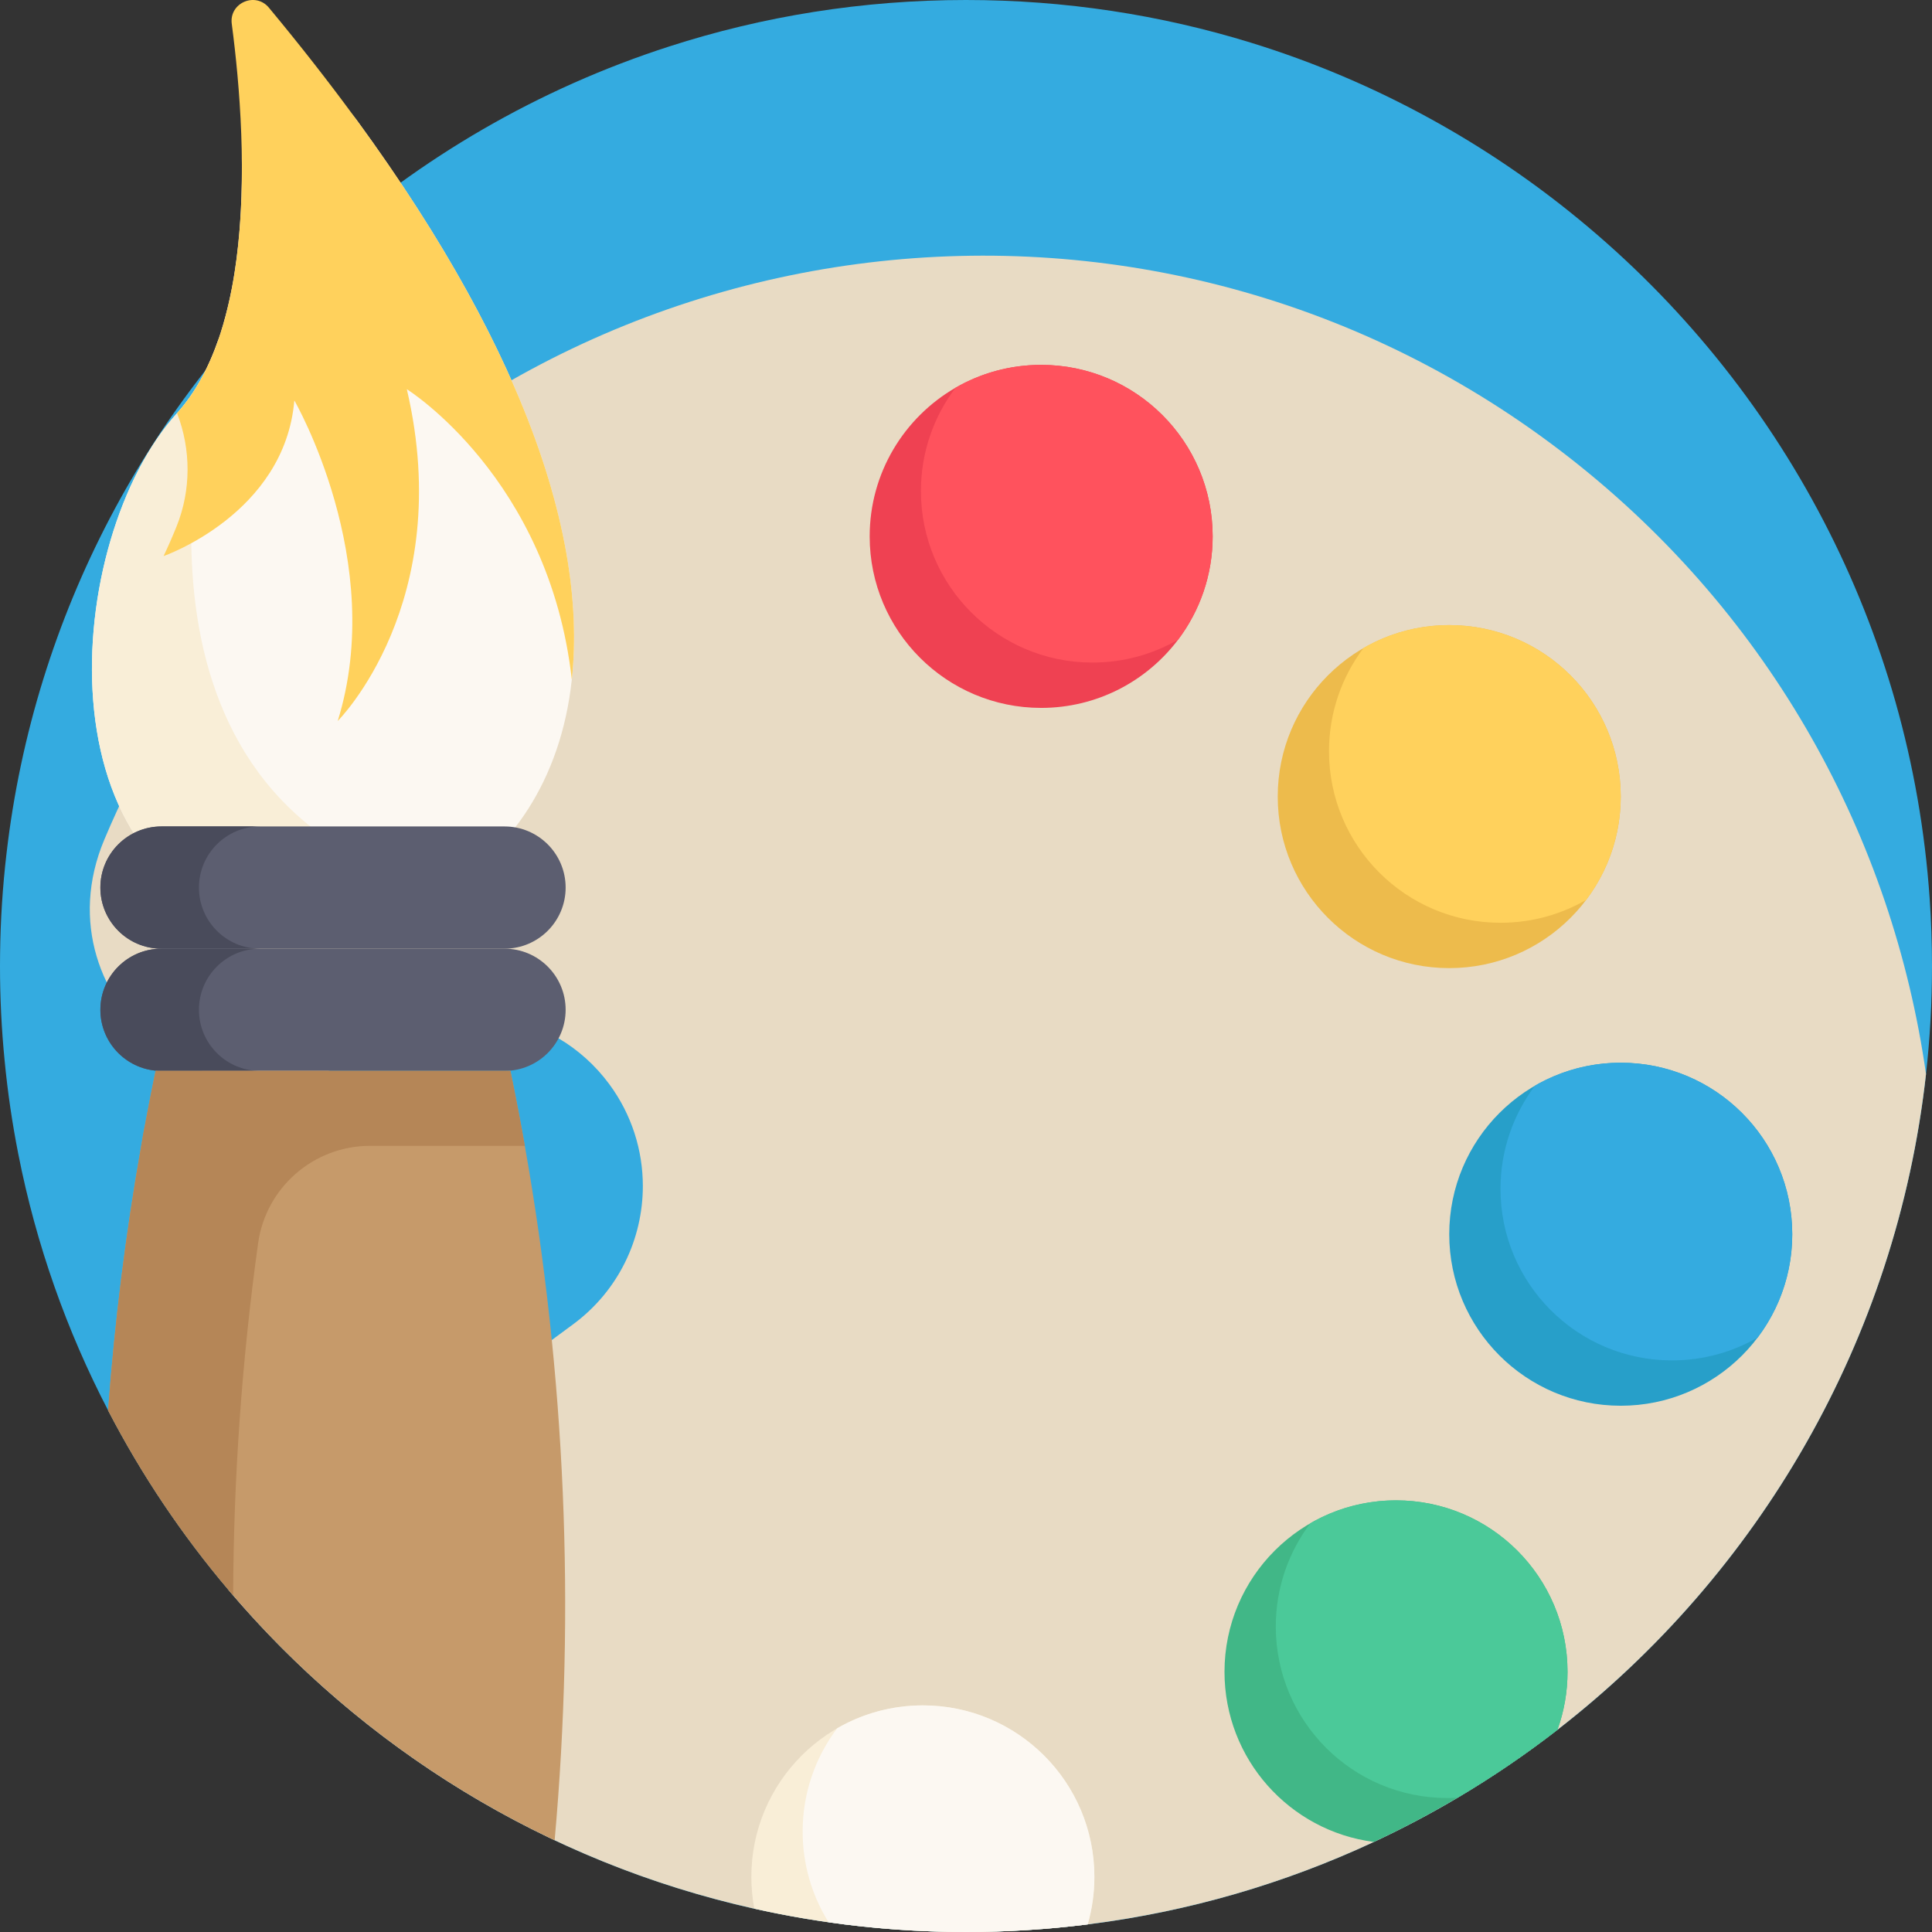 <?xml version="1.0" encoding="iso-8859-1"?>
<!-- Generator: Adobe Illustrator 19.0.0, SVG Export Plug-In . SVG Version: 6.00 Build 0)  -->
<svg version="1.1" id="Capa_1" xmlns="http://www.w3.org/2000/svg" xmlns:xlink="http://www.w3.org/1999/xlink" x="0px" y="0px"
	 viewBox="0 0 512 512" style="enable-background:new 0 0 512 512;" xml:space="preserve">
<rect x="0" y="0" width="512" height="512" fill="#333333" stroke="none"/>
<path style="fill:#34ABE0;" d="M512,256c0,9.676-0.533,19.237-1.588,28.63C496.18,412.536,387.709,512,256,512
	c-38.985,0-75.933-8.714-109.014-24.315c-32.81-15.464-61.816-37.689-85.201-64.899c-0.408-0.47-0.805-0.93-1.202-1.4
	c-12.34-14.555-23.071-30.521-31.932-47.606c0-0.01-0.01-0.01-0.01-0.021C17.69,352.684,9.592,329.885,4.859,305.883
	c-1.609-8.15-2.832-16.436-3.636-24.848v-0.01C0.408,272.792,0,264.453,0,256c0-1.055,0.01-2.1,0.021-3.156
	c0.104-8.997,0.679-17.889,1.703-26.645c7.356-63.54,37.992-119.986,83.153-160.59c26.425-23.782,57.825-42.13,92.453-53.29
	C202.115,4.315,228.551,0,256,0c26.258,0,51.597,3.95,75.452,11.295c16.687,5.141,32.653,11.943,47.689,20.219
	c13.96,7.67,27.126,16.603,39.34,26.655c26.645,21.901,48.776,49.079,64.815,79.935c7.868,15.141,14.263,31.159,19.017,47.877
	c4.744,16.75,7.837,34.21,9.07,52.172C511.791,244.046,512,250.002,512,256z"/>
<path style="fill:#E8DBC4;" d="M510.412,284.63c-7.847,70.562-44.387,132.451-97.667,173.777l-0.01,0.01
	c-8.411,6.531-17.241,12.539-26.446,17.993c-7.189,4.253-14.597,8.171-22.204,11.724c-23.552,10.982-49.048,18.484-75.828,21.849
	h-0.01C277.682,511.31,266.93,512,256,512c-12.361,0-24.524-0.878-36.415-2.581c-6.646-0.94-13.218-2.142-19.686-3.594
	c-55.338-12.361-103.905-42.642-139.316-84.438c2.811-4.033,6.311-7.68,10.491-10.762l80.823-59.685
	c12.079-8.923,18.463-22.685,18.463-36.634c0-9.383-2.894-18.86-8.892-26.99c-14.921-20.208-43.405-24.492-63.613-9.571
	c-37.867,27.972-88.451-11.828-70.217-55.223c8.537-20.323,19.905-39.852,34.158-58.034
	c86.006-109.746,244.684-128.972,354.429-42.966C469.608,163.359,501.572,222.396,510.412,284.63z"/>
<path style="fill:#EF4152;" d="M321.369,142.148c0,10.271-3.417,19.759-9.164,27.376c-8.296,10.982-21.462,18.077-36.289,18.077
	c-25.098,0-45.443-20.355-45.443-45.453c0-16.833,9.153-31.535,22.747-39.393c6.677-3.856,14.43-6.06,22.695-6.06
	C301.025,96.695,321.369,117.049,321.369,142.148z"/>
<path style="fill:#FF525D;" d="M321.369,142.148c0,10.271-3.417,19.759-9.164,27.376c-6.677,3.856-14.43,6.06-22.706,6.06
	c-25.098,0-45.443-20.355-45.443-45.453c0-10.271,3.417-19.759,9.164-27.376c6.677-3.856,14.43-6.06,22.695-6.06
	C301.025,96.695,321.369,117.049,321.369,142.148z"/>
<circle style="fill:#EDBB4C;" cx="384.063" cy="211.111" r="45.451"/>
<circle style="fill:#279FC9;" cx="429.516" cy="327.084" r="45.451"/>
<path style="fill:#41B787;" d="M415.41,443.058c0,5.381-0.94,10.553-2.664,15.35l-0.01,0.01
	c-8.411,6.531-17.241,12.539-26.446,17.993c-7.189,4.253-14.597,8.171-22.204,11.724c-22.329-2.884-39.581-21.964-39.581-45.077
	c0-25.098,20.355-45.443,45.453-45.443C395.055,397.615,415.41,417.959,415.41,443.058z"/>
<path style="fill:#F9EED7;" d="M290.022,497.392c0,4.368-0.616,8.589-1.766,12.591C277.692,511.31,266.93,512,256,512
	c-19.268,0-38.045-2.132-56.101-6.175c-0.512-2.738-0.784-5.548-0.784-8.432c0-25.098,20.355-45.443,45.453-45.443
	S290.022,472.294,290.022,497.392z"/>
<path style="fill:#FFD15C;" d="M429.512,211.107c0,10.271-3.417,19.759-9.164,27.376c-6.677,3.856-14.43,6.06-22.706,6.06
	c-25.098,0-45.443-20.355-45.443-45.453c0-10.271,3.417-19.759,9.164-27.376c6.677-3.856,14.43-6.06,22.695-6.06
	C409.167,165.654,429.512,186.009,429.512,211.107z"/>
<path style="fill:#34ABE0;" d="M474.961,327.084c0,10.271-3.417,19.759-9.164,27.376c-6.677,3.856-14.43,6.06-22.706,6.06
	c-25.098,0-45.443-20.355-45.443-45.453c0-10.271,3.417-19.759,9.164-27.376c6.677-3.856,14.43-6.06,22.695-6.06
	C454.617,281.631,474.961,301.986,474.961,327.084z"/>
<path style="fill:#4BC999;" d="M415.41,443.058c0,5.392-0.94,10.564-2.675,15.36c-8.411,6.531-17.241,12.539-26.446,17.993
	c-0.909,0.052-1.829,0.084-2.748,0.084c-25.098,0-45.443-20.355-45.443-45.453c0-10.271,3.417-19.759,9.164-27.376
	c6.677-3.856,14.43-6.06,22.695-6.06C395.065,397.605,415.41,417.959,415.41,443.058z"/>
<g>
	<path style="fill:#FCF8F2;" d="M290.022,497.392c0,4.368-0.616,8.589-1.776,12.591C277.682,511.31,266.93,512,256,512
		c-12.361,0-24.524-0.878-36.415-2.581c-4.357-6.98-6.875-15.214-6.875-24.043c0-10.271,3.417-19.759,9.164-27.376
		c6.677-3.856,14.43-6.06,22.695-6.06C269.678,451.939,290.022,472.294,290.022,497.392z"/>
	<path style="fill:#FCF8F2;" d="M117.705,235.958c-14.111,8.386-30.637,11.223-45.687,8.715
		c-62.393-10.4-55.412-101.768-25.094-135.19c4.845-5.369,8.475-12.205,11.085-19.852c0.002-0.014,0.002-0.014,0.002-0.014
		c0.14-0.422,0.28-0.843,0.42-1.265c0.467-1.466,0.911-2.964,1.304-4.485c1.322-4.927,2.301-10.132,2.98-15.458
		c1.117-8.677,1.483-17.678,1.383-26.395c-0.187-16.411,20.765-23.442,30.445-10.189c46.865,64.167,60.805,113.351,56.997,148.275
		l-0.004,0.027C148.59,207.22,134.948,225.728,117.705,235.958z"/>
</g>
<path style="fill:#F9EED7;" d="M117.705,235.958c-14.111,8.386-30.637,11.223-45.687,8.715
	c-62.393-10.4-55.412-101.768-25.094-135.19c4.845-5.369,8.475-12.205,11.085-19.852C51.103,114.617,29.815,213.448,117.705,235.958
	z"/>
<path style="fill:#FFD15C;" d="M151.534,180.092c4.382-40.138-14.696-99.123-80.269-178.053c-3.578-4.307-10.578-1.275-9.846,4.276
	c2.156,16.347,4.124,40.457,1.244,62.437c-0.195,1.49-0.414,2.971-0.655,4.438c-0.041,0.248-0.082,0.494-0.124,0.741
	c-0.258,1.513-0.539,3.012-0.85,4.493c-0.033,0.157-0.067,0.313-0.1,0.47c-0.317,1.48-0.664,2.939-1.038,4.378
	c-0.051,0.197-0.103,0.395-0.156,0.591c-0.401,1.506-0.831,2.993-1.299,4.446c-0.004,0.014-0.008,0.027-0.013,0.041
	c0,0,0,0.002,0,0.003c-2.642,8.169-6.389,15.459-11.506,21.13l0,0c3.736,9.688,3.739,20.449-0.149,30.076
	c-1.045,2.586-2.182,5.195-3.422,7.806c0,0,32.09-11.142,34.652-41.24c0,0,24.672,42.59,11.491,84.953
	c0,0,31.508-31.393,18.322-87.935C107.817,103.142,145.527,126.651,151.534,180.092z"/>
<path style="fill:#5C5E70;" d="M133.703,251.41H42.797c-8.944,0-16.196-7.252-16.196-16.196l0,0c0-8.944,7.252-16.196,16.196-16.196
	h90.906c8.944,0,16.196,7.252,16.196,16.196l0,0C149.899,244.159,142.647,251.41,133.703,251.41z"/>
<path style="fill:#494B5B;" d="M52.723,235.214L52.723,235.214c0-8.944,7.252-16.196,16.196-16.196H42.797
	c-8.944,0-16.196,7.252-16.196,16.196l0,0c0,8.944,7.252,16.196,16.196,16.196h26.122C59.975,251.41,52.723,244.159,52.723,235.214z
	"/>
<path style="fill:#5C5E70;" d="M133.703,283.802H42.797c-8.944,0-16.196-7.252-16.196-16.196l0,0
	c0-8.944,7.252-16.196,16.196-16.196h90.906c8.944,0,16.196,7.252,16.196,16.196l0,0
	C149.899,276.551,142.647,283.802,133.703,283.802z"/>
<path style="fill:#494B5B;" d="M52.723,267.606L52.723,267.606c0-8.944,7.252-16.196,16.196-16.196H42.797
	c-8.944,0-16.196,7.252-16.196,16.196l0,0c0,8.944,7.252,16.196,16.196,16.196h26.122C59.975,283.802,52.723,276.551,52.723,267.606
	z"/>
<path style="fill:#C69A6A;" d="M146.986,487.685c-33.374-15.726-62.809-38.452-86.403-66.299
	c-12.34-14.566-23.082-30.532-31.943-47.626c1.735-23.458,4.66-46.864,8.777-70.102c1.17-6.625,2.445-13.249,3.814-19.853h94.041
	c1.369,6.604,2.644,13.228,3.814,19.853C149.849,364.471,152.492,426.35,146.986,487.685z"/>
<path style="fill:#B58657;" d="M139.086,303.658H98.085c-14.952,0-27.627,11.024-29.686,25.83
	c-4.295,30.96-6.499,62.13-6.614,93.299c-0.408-0.47-0.805-0.93-1.202-1.4c-12.34-14.555-23.071-30.521-31.932-47.606
	c1.735-23.468,4.66-46.874,8.777-70.123h-0.01c0.094-0.543,0.209-1.087,0.282-1.63c0.199-1.421,0.502-2.832,0.784-4.232
	c0.313-1.536,0.575-3.062,0.867-4.598c0.606-3.135,1.233-6.269,1.881-9.394h94.041C136.641,290.408,137.916,297.033,139.086,303.658
	z"/>
<g>
</g>
<g>
</g>
<g>
</g>
<g>
</g>
<g>
</g>
<g>
</g>
<g>
</g>
<g>
</g>
<g>
</g>
<g>
</g>
<g>
</g>
<g>
</g>
<g>
</g>
<g>
</g>
<g>
</g>
</svg>
